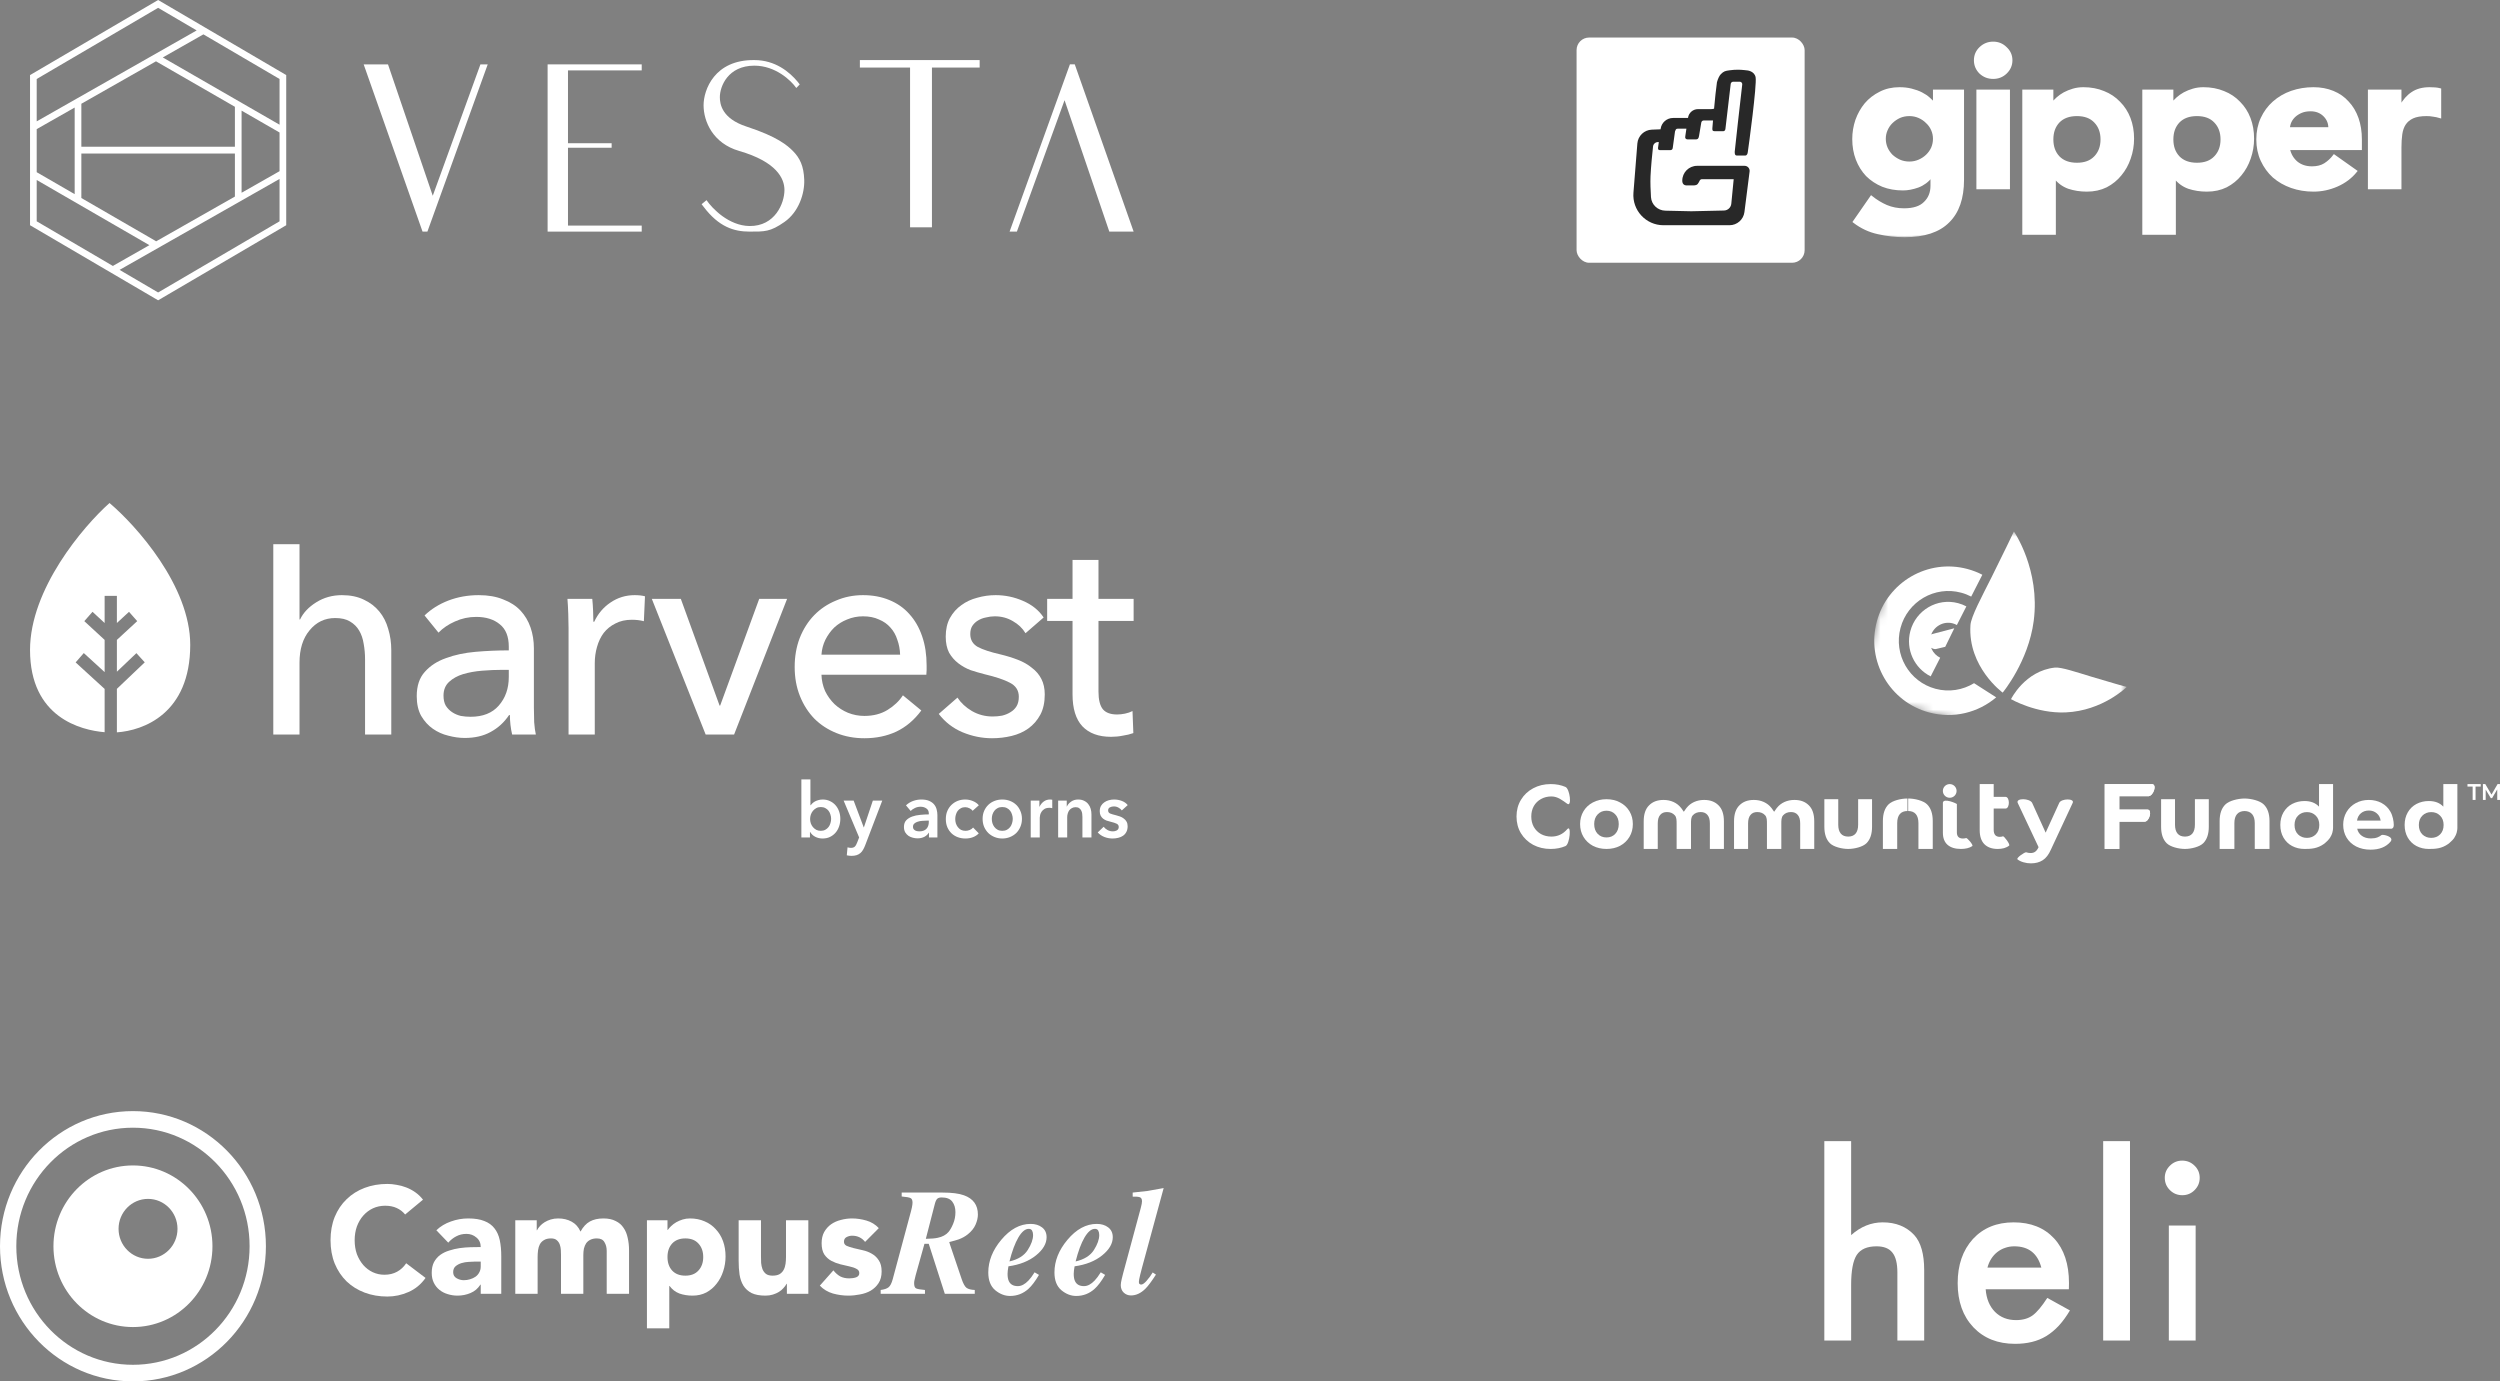 <svg width="333" height="184" viewBox="0 0 333 184" fill="none" xmlns="http://www.w3.org/2000/svg">
<rect x="0" y="0" width="333" height="184" fill="#808080" stroke="none"/>
<path d="M35.419 166C35.419 175.941 27.49 184 17.709 184C7.929 184 0 175.941 0 166C0 156.059 7.929 148 17.709 148C27.49 148 35.419 156.059 35.419 166ZM2.173 166C2.173 174.721 9.129 181.791 17.709 181.791C26.29 181.791 33.246 174.721 33.246 166C33.246 157.279 26.29 150.209 17.709 150.209C9.129 150.209 2.173 157.279 2.173 166Z" fill="white"/>
<path fill-rule="evenodd" clip-rule="evenodd" d="M17.709 176.763C23.558 176.763 28.299 171.944 28.299 166C28.299 160.056 23.558 155.237 17.709 155.237C11.861 155.237 7.12 160.056 7.12 166C7.12 171.944 11.861 176.763 17.709 176.763ZM19.718 167.67C21.885 167.67 23.643 165.884 23.643 163.681C23.643 161.477 21.885 159.691 19.718 159.691C17.55 159.691 15.792 161.477 15.792 163.681C15.792 165.884 17.55 167.67 19.718 167.67Z" fill="white"/>
<path d="M53.964 161.772C53.66 161.396 53.283 161.107 52.834 160.905C52.397 160.704 51.888 160.603 51.306 160.603C50.725 160.603 50.182 160.717 49.68 160.946C49.191 161.174 48.761 161.497 48.391 161.913C48.034 162.316 47.749 162.8 47.538 163.365C47.34 163.929 47.24 164.541 47.24 165.199C47.24 165.871 47.34 166.49 47.538 167.054C47.749 167.605 48.034 168.089 48.391 168.506C48.748 168.909 49.164 169.225 49.64 169.453C50.13 169.682 50.652 169.796 51.207 169.796C51.842 169.796 52.404 169.661 52.893 169.393C53.383 169.124 53.786 168.748 54.103 168.264L56.682 170.219C56.087 171.066 55.333 171.691 54.42 172.094C53.508 172.497 52.569 172.699 51.604 172.699C50.507 172.699 49.495 172.524 48.569 172.175C47.644 171.825 46.844 171.328 46.169 170.683C45.495 170.024 44.966 169.231 44.583 168.304C44.212 167.377 44.027 166.342 44.027 165.199C44.027 164.057 44.212 163.022 44.583 162.095C44.966 161.167 45.495 160.381 46.169 159.736C46.844 159.077 47.644 158.573 48.569 158.224C49.495 157.875 50.507 157.7 51.604 157.7C52.001 157.7 52.411 157.74 52.834 157.821C53.27 157.888 53.693 158.002 54.103 158.164C54.526 158.325 54.93 158.54 55.313 158.809C55.697 159.077 56.04 159.407 56.344 159.796L53.964 161.772Z" fill="white"/>
<path d="M64.032 171.106H63.992C63.661 171.63 63.219 172.007 62.663 172.235C62.121 172.464 61.546 172.578 60.938 172.578C60.488 172.578 60.052 172.511 59.629 172.376C59.219 172.255 58.855 172.067 58.538 171.812C58.22 171.556 57.969 171.241 57.784 170.864C57.599 170.488 57.506 170.051 57.506 169.554C57.506 168.989 57.605 168.512 57.804 168.123C58.015 167.733 58.293 167.41 58.637 167.155C58.994 166.9 59.397 166.705 59.847 166.57C60.296 166.422 60.759 166.315 61.235 166.248C61.724 166.18 62.207 166.14 62.683 166.127C63.172 166.113 63.622 166.107 64.032 166.107C64.032 165.569 63.84 165.146 63.457 164.836C63.086 164.514 62.643 164.353 62.128 164.353C61.638 164.353 61.189 164.46 60.779 164.675C60.382 164.877 60.025 165.159 59.708 165.522L58.121 163.869C58.676 163.345 59.324 162.955 60.065 162.7C60.805 162.431 61.572 162.296 62.366 162.296C63.238 162.296 63.952 162.411 64.508 162.639C65.076 162.854 65.526 163.177 65.857 163.607C66.2 164.037 66.438 164.568 66.571 165.199C66.703 165.818 66.769 166.537 66.769 167.356V172.336H64.032V171.106ZM63.298 168.042C63.073 168.042 62.789 168.055 62.445 168.082C62.114 168.096 61.791 168.149 61.473 168.244C61.169 168.338 60.904 168.479 60.68 168.667C60.468 168.855 60.362 169.117 60.362 169.453C60.362 169.816 60.514 170.085 60.819 170.26C61.123 170.434 61.44 170.522 61.771 170.522C62.062 170.522 62.339 170.481 62.604 170.401C62.881 170.32 63.126 170.206 63.338 170.058C63.549 169.91 63.714 169.722 63.833 169.493C63.966 169.265 64.032 168.996 64.032 168.687V168.042H63.298Z" fill="white"/>
<path d="M68.636 162.538H71.492V163.869H71.531C71.624 163.681 71.756 163.492 71.928 163.304C72.1 163.116 72.305 162.948 72.543 162.8C72.781 162.652 73.052 162.532 73.356 162.437C73.66 162.343 73.991 162.296 74.348 162.296C75.022 162.296 75.617 162.437 76.133 162.72C76.662 163.002 77.059 163.445 77.323 164.05C77.667 163.419 78.084 162.968 78.573 162.7C79.062 162.431 79.664 162.296 80.378 162.296C81.026 162.296 81.568 162.411 82.004 162.639C82.454 162.854 82.804 163.156 83.055 163.546C83.32 163.923 83.505 164.373 83.611 164.897C83.73 165.408 83.789 165.959 83.789 166.55V172.336H80.814V166.631C80.814 166.174 80.715 165.784 80.516 165.461C80.331 165.125 79.994 164.957 79.505 164.957C79.161 164.957 78.87 165.018 78.632 165.139C78.407 165.246 78.222 165.401 78.077 165.603C77.945 165.804 77.846 166.039 77.779 166.308C77.727 166.577 77.7 166.859 77.7 167.155V172.336H74.725V167.155C74.725 166.98 74.718 166.765 74.705 166.51C74.692 166.254 74.645 166.012 74.566 165.784C74.487 165.556 74.355 165.361 74.169 165.199C73.998 165.038 73.74 164.957 73.396 164.957C73.012 164.957 72.702 165.031 72.464 165.179C72.226 165.314 72.04 165.502 71.908 165.744C71.789 165.972 71.71 166.234 71.67 166.53C71.631 166.826 71.611 167.135 71.611 167.457V172.336H68.636V162.538Z" fill="white"/>
<path d="M86.172 162.538H88.909V163.828H88.949C89.068 163.654 89.22 163.479 89.405 163.304C89.603 163.116 89.828 162.948 90.079 162.8C90.344 162.652 90.628 162.532 90.932 162.437C91.236 162.343 91.56 162.296 91.904 162.296C92.618 162.296 93.266 162.424 93.848 162.679C94.43 162.921 94.925 163.271 95.335 163.728C95.758 164.171 96.082 164.702 96.307 165.32C96.532 165.939 96.644 166.617 96.644 167.356C96.644 168.042 96.539 168.7 96.327 169.332C96.129 169.95 95.838 170.501 95.454 170.985C95.084 171.469 94.628 171.859 94.086 172.155C93.544 172.437 92.929 172.578 92.241 172.578C91.62 172.578 91.038 172.484 90.496 172.296C89.967 172.094 89.53 171.758 89.187 171.288H89.147V176.932H86.172V162.538ZM88.909 167.437C88.909 168.176 89.114 168.774 89.524 169.231C89.947 169.688 90.535 169.917 91.289 169.917C92.043 169.917 92.625 169.688 93.034 169.231C93.458 168.774 93.669 168.176 93.669 167.437C93.669 166.698 93.458 166.1 93.034 165.643C92.625 165.186 92.043 164.957 91.289 164.957C90.535 164.957 89.947 165.186 89.524 165.643C89.114 166.1 88.909 166.698 88.909 167.437Z" fill="white"/>
<path d="M107.67 172.336H104.814V171.005H104.774C104.668 171.194 104.53 171.382 104.358 171.57C104.199 171.758 104.001 171.926 103.763 172.074C103.525 172.222 103.254 172.343 102.949 172.437C102.645 172.531 102.315 172.578 101.958 172.578C101.204 172.578 100.589 172.464 100.113 172.235C99.65 171.993 99.287 171.664 99.022 171.247C98.771 170.831 98.599 170.34 98.507 169.776C98.427 169.211 98.388 168.6 98.388 167.941V162.538H101.363V167.336C101.363 167.619 101.369 167.914 101.383 168.223C101.409 168.519 101.468 168.795 101.561 169.05C101.667 169.305 101.819 169.514 102.017 169.675C102.229 169.836 102.526 169.917 102.91 169.917C103.293 169.917 103.604 169.85 103.842 169.715C104.08 169.567 104.259 169.379 104.378 169.151C104.51 168.909 104.596 168.64 104.635 168.344C104.675 168.049 104.695 167.74 104.695 167.417V162.538H107.67V172.336Z" fill="white"/>
<path d="M115.231 165.421C114.795 164.87 114.22 164.595 113.506 164.595C113.255 164.595 113.01 164.655 112.772 164.776C112.534 164.897 112.415 165.105 112.415 165.401C112.415 165.643 112.534 165.824 112.772 165.945C113.023 166.053 113.334 166.154 113.704 166.248C114.088 166.328 114.491 166.422 114.914 166.53C115.35 166.624 115.754 166.779 116.124 166.994C116.507 167.209 116.818 167.504 117.056 167.881C117.307 168.244 117.433 168.734 117.433 169.352C117.433 169.984 117.294 170.508 117.017 170.925C116.752 171.328 116.408 171.657 115.985 171.913C115.562 172.155 115.086 172.323 114.557 172.417C114.028 172.524 113.506 172.578 112.99 172.578C112.316 172.578 111.635 172.484 110.947 172.296C110.26 172.094 109.678 171.745 109.202 171.247L111.007 169.211C111.284 169.561 111.588 169.829 111.919 170.018C112.263 170.192 112.66 170.28 113.109 170.28C113.453 170.28 113.764 170.233 114.041 170.139C114.319 170.031 114.458 169.843 114.458 169.574C114.458 169.319 114.332 169.131 114.081 169.01C113.843 168.875 113.532 168.768 113.149 168.687C112.779 168.593 112.375 168.499 111.939 168.405C111.516 168.297 111.112 168.143 110.729 167.941C110.359 167.74 110.048 167.457 109.797 167.094C109.559 166.718 109.44 166.221 109.44 165.603C109.44 165.025 109.552 164.527 109.777 164.111C110.015 163.694 110.319 163.351 110.689 163.083C111.073 162.814 111.509 162.619 111.998 162.498C112.488 162.364 112.984 162.296 113.486 162.296C114.121 162.296 114.762 162.39 115.41 162.579C116.058 162.767 116.607 163.103 117.056 163.587L115.231 165.421Z" fill="white"/>
<path d="M117.306 171.824C117.778 171.765 118.126 171.647 118.352 171.47C118.578 171.293 118.766 170.928 118.914 170.377L121.345 161.331C121.39 161.147 121.429 160.986 121.461 160.848C121.519 160.566 121.548 160.346 121.548 160.189C121.548 159.867 121.458 159.664 121.277 159.579C121.096 159.493 120.706 159.424 120.105 159.372V158.85H125.568C126.788 158.85 127.734 158.971 128.405 159.214C129.639 159.661 130.255 160.514 130.255 161.774C130.255 162.194 130.152 162.643 129.945 163.122C129.739 163.595 129.393 164.025 128.909 164.412C128.567 164.687 128.166 164.911 127.708 165.081C127.437 165.18 127.014 165.298 126.439 165.436C126.497 165.646 126.536 165.777 126.556 165.829L128.095 170.377C128.302 170.987 128.522 171.378 128.754 171.549C128.993 171.713 129.354 171.804 129.839 171.824V172.336H125.849L123.708 165.672H123.137L121.965 169.865L121.8 170.564C121.787 170.617 121.778 170.676 121.771 170.741C121.765 170.8 121.762 170.863 121.762 170.928C121.762 171.289 121.845 171.516 122.013 171.608C122.188 171.699 122.585 171.772 123.205 171.824V172.336H117.306V171.824ZM123.321 165.012C124.031 164.999 124.56 164.953 124.909 164.874C125.529 164.743 126.003 164.487 126.333 164.107C126.559 163.844 126.769 163.477 126.962 163.004C127.162 162.525 127.263 162.01 127.263 161.459C127.263 160.894 127.124 160.428 126.846 160.061C126.568 159.687 126.097 159.5 125.432 159.5C125.154 159.5 124.954 159.562 124.832 159.687C124.709 159.805 124.602 160.041 124.512 160.396L123.321 165.012Z" fill="white"/>
<path d="M137.606 164.51C137.606 164.281 137.564 164.087 137.48 163.929C137.396 163.765 137.244 163.683 137.025 163.683C136.56 163.683 136.102 164.064 135.65 164.825C135.204 165.586 134.807 166.653 134.458 168.024C135.601 167.762 136.411 167.257 136.889 166.509C137.367 165.76 137.606 165.094 137.606 164.51ZM131.64 169.491C131.64 167.969 132.215 166.522 133.364 165.15C134.552 163.733 135.856 163.024 137.277 163.024C137.89 163.024 138.397 163.178 138.797 163.486C139.204 163.795 139.407 164.231 139.407 164.796C139.407 165.649 138.936 166.456 137.993 167.217C137.051 167.979 135.827 168.464 134.323 168.674C134.284 168.878 134.255 169.068 134.236 169.245C134.216 169.422 134.207 169.567 134.207 169.678C134.207 170.092 134.265 170.416 134.381 170.653C134.588 171.092 134.985 171.312 135.572 171.312C136.05 171.312 136.524 171.063 136.996 170.564C137.248 170.302 137.519 169.937 137.809 169.471L138.39 169.816C137.893 170.663 137.425 171.283 136.986 171.676C136.289 172.306 135.472 172.621 134.536 172.621C133.839 172.621 133.18 172.366 132.56 171.854C131.947 171.335 131.64 170.548 131.64 169.491Z" fill="white"/>
<path d="M146.419 164.51C146.419 164.281 146.377 164.087 146.293 163.929C146.209 163.765 146.058 163.683 145.838 163.683C145.373 163.683 144.915 164.064 144.463 164.825C144.017 165.586 143.62 166.653 143.272 168.024C144.414 167.762 145.225 167.257 145.703 166.509C146.18 165.76 146.419 165.094 146.419 164.51ZM140.453 169.491C140.453 167.969 141.028 166.522 142.177 165.15C143.365 163.733 144.669 163.024 146.09 163.024C146.703 163.024 147.21 163.178 147.61 163.486C148.017 163.795 148.221 164.231 148.221 164.796C148.221 165.649 147.749 166.456 146.807 167.217C145.864 167.979 144.64 168.464 143.136 168.674C143.097 168.878 143.068 169.068 143.049 169.245C143.029 169.422 143.02 169.567 143.02 169.678C143.02 170.092 143.078 170.416 143.194 170.653C143.401 171.092 143.798 171.312 144.385 171.312C144.863 171.312 145.338 171.063 145.809 170.564C146.061 170.302 146.332 169.937 146.623 169.471L147.204 169.816C146.707 170.663 146.238 171.283 145.799 171.676C145.102 172.306 144.285 172.621 143.349 172.621C142.652 172.621 141.993 172.366 141.373 171.854C140.76 171.335 140.453 170.548 140.453 169.491Z" fill="white"/>
<path d="M149.286 171.174C149.286 171.004 149.328 170.735 149.412 170.367C149.451 170.19 149.515 169.931 149.606 169.59L151.949 160.907C152.007 160.684 152.049 160.504 152.075 160.366C152.101 160.228 152.114 160.11 152.114 160.012C152.114 159.716 152.017 159.536 151.823 159.47C151.63 159.405 151.313 159.378 150.874 159.391V158.85C151.856 158.752 152.517 158.679 152.86 158.634C153.208 158.581 153.922 158.453 155 158.25L152.133 168.792C151.991 169.324 151.904 169.662 151.872 169.806C151.756 170.285 151.697 170.604 151.697 170.761C151.697 170.899 151.733 170.991 151.804 171.037C151.875 171.083 151.94 171.106 151.998 171.106C152.191 171.106 152.437 170.935 152.734 170.594C153.037 170.252 153.305 169.885 153.538 169.491L153.973 169.777C153.392 170.682 152.921 171.312 152.559 171.667C151.959 172.257 151.32 172.553 150.642 172.553C150.274 172.553 149.954 172.428 149.683 172.179C149.418 171.923 149.286 171.588 149.286 171.174Z" fill="white"/>
<mask id="mask0_8081_13747" style="mask-type:alpha" maskUnits="userSpaceOnUse" x="247" y="67" width="41" height="35">
<path d="M254.168 67L287.359 75.87L280.59 101.293L247.398 92.423L254.168 67Z" fill="#C4C4C4"/>
</mask>
<g mask="url(#mask0_8081_13747)">
<path d="M270.891 82.71C271.783 75.888 268.253 70.792 268.253 70.792C268.253 70.792 266.807 73.832 265.277 76.885C263.992 79.449 262.54 82.131 262.465 83.261C262.092 88.848 266.757 92.257 266.757 92.257C266.757 92.257 270.183 88.132 270.891 82.71Z" fill="white"/>
<path d="M275.15 94.893C280.098 94.676 283.275 91.507 283.275 91.507C283.275 91.507 280.94 90.852 278.586 90.138C276.609 89.539 274.527 88.835 273.716 88.922C269.708 89.356 267.867 93.128 267.867 93.128C267.867 93.128 271.217 95.066 275.15 94.893Z" fill="white"/>
<path fill-rule="evenodd" clip-rule="evenodd" d="M264.048 76.556C263.427 76.236 262.763 75.977 262.061 75.789C256.798 74.382 251.392 77.521 249.986 82.799C248.581 88.077 251.708 93.496 256.971 94.903C260.214 95.769 263.511 94.91 265.893 92.889L262.944 90.999C261.457 91.91 259.618 92.231 257.811 91.748C254.308 90.812 252.202 87.194 253.147 83.644C254.093 80.094 257.718 78.007 261.221 78.944C261.696 79.07 262.145 79.247 262.564 79.465L264.048 76.556Z" fill="white"/>
<path fill-rule="evenodd" clip-rule="evenodd" d="M261.92 80.772C261.58 80.591 261.213 80.445 260.825 80.342C258.052 79.601 255.202 81.264 254.458 84.057C253.805 86.508 254.993 89.014 257.167 90.092L258.433 87.61C257.422 87.123 256.841 85.954 257.154 84.777C257.509 83.447 258.848 82.696 260.109 83.032C260.303 83.084 260.485 83.159 260.654 83.254L261.92 80.772Z" fill="white"/>
<path d="M260.313 83.686L256.843 84.594L256.419 85.597C256.419 85.597 256.829 86.121 257.182 86.28C257.426 86.39 257.676 86.493 257.843 86.457C258.361 86.343 259.105 86.156 259.105 86.156L260.313 83.686Z" fill="white"/>
</g>
<path d="M267.616 112.638C267.433 112.785 267.206 112.898 266.935 112.976C266.672 113.045 266.393 113.08 266.098 113.08C265.333 113.08 264.739 112.867 264.317 112.443C263.903 112.018 263.695 111.395 263.695 110.572V107.701V106.141V104.439H265.56V106.141H267.009C267.009 106.141 267.102 106.135 267.162 106.141C267.719 106.206 267.719 107.636 267.162 107.701C267.102 107.708 267.009 107.701 267.009 107.701H265.56V110.546C265.56 110.84 265.628 111.07 265.763 111.235C265.907 111.39 266.106 111.468 266.361 111.468C266.52 111.468 266.665 111.443 266.798 111.394C266.931 111.344 267.8 112.491 267.616 112.638Z" fill="white"/>
<path d="M262.029 112.989C262.3 112.922 262.527 112.825 262.71 112.698C262.893 112.571 262.026 111.584 261.893 111.627C261.76 111.67 261.614 111.691 261.456 111.691C261.201 111.691 261.002 111.624 260.859 111.49C260.724 111.348 260.656 111.15 260.656 110.897V108.446V107.198V107.104C260.656 107.036 258.869 106.239 258.793 106.92C258.785 106.992 258.793 107.104 258.793 107.104V108.446V110.919C258.793 111.628 259 112.165 259.414 112.53C259.836 112.896 260.429 113.079 261.193 113.079C261.488 113.079 261.767 113.049 262.029 112.989Z" fill="white"/>
<path d="M276.091 106.928C276.08 106.955 276.059 106.997 276.059 106.997L273.186 113.156C272.891 113.832 272.525 114.308 272.086 114.585C271.656 114.861 271.134 114.999 270.52 114.999C270.186 114.999 269.855 114.952 269.528 114.857C269.201 114.763 268.934 114.632 268.727 114.465C268.52 114.297 269.708 113.461 269.899 113.527C270.09 113.592 270.277 113.625 270.461 113.625C270.716 113.625 270.923 113.567 271.082 113.45C271.242 113.341 271.385 113.156 271.513 112.894L271.536 112.84L268.832 107.1C268.832 107.1 268.775 106.998 268.751 106.928C268.526 106.274 270.324 106.322 270.676 106.928C270.713 106.992 270.754 107.1 270.754 107.1L272.481 110.909L274.266 106.997C274.266 106.997 274.284 106.954 274.298 106.928C274.593 106.349 276.337 106.33 276.091 106.928Z" fill="white"/>
<path d="M206.544 113.08C205.689 113.08 204.914 112.897 204.218 112.531C203.531 112.157 202.987 111.643 202.588 110.991C202.196 110.331 202 109.587 202 108.759C202 107.932 202.196 107.192 202.588 106.54C202.987 105.879 203.531 105.366 204.218 105C204.914 104.626 205.693 104.439 206.556 104.439C207.284 104.439 207.939 104.567 208.523 104.821C209.106 105.076 209.403 107.517 208.762 107.065C208.122 106.613 207.491 106.086 206.652 106.086C206.133 106.086 205.669 106.202 205.261 106.432C204.854 106.655 204.534 106.969 204.302 107.375C204.078 107.781 203.966 108.242 203.966 108.759C203.966 109.277 204.078 109.738 204.302 110.144C204.534 110.55 204.854 110.868 205.261 111.099C205.669 111.321 206.133 111.433 206.652 111.433C207.491 111.433 208.195 111.102 208.762 110.442C209.33 109.782 209.114 112.443 208.523 112.698C207.931 112.952 207.272 113.08 206.544 113.08Z" fill="white"/>
<path d="M213.988 113.079C213.314 113.079 212.708 112.94 212.169 112.661C211.638 112.374 211.222 111.979 210.921 111.477C210.619 110.975 210.469 110.405 210.469 109.767C210.469 109.129 210.619 108.559 210.921 108.057C211.222 107.555 211.638 107.165 212.169 106.886C212.708 106.599 213.314 106.455 213.988 106.455C214.662 106.455 215.264 106.599 215.795 106.886C216.326 107.165 216.742 107.555 217.043 108.057C217.345 108.559 217.495 109.129 217.495 109.767C217.495 110.405 217.345 110.975 217.043 111.477C216.742 111.979 216.326 112.374 215.795 112.661C215.264 112.94 214.662 113.079 213.988 113.079ZM213.988 111.549C214.463 111.549 214.852 111.389 215.153 111.07C215.462 110.744 215.617 110.309 215.617 109.767C215.617 109.225 215.462 108.795 215.153 108.476C214.852 108.149 214.463 107.986 213.988 107.986C213.512 107.986 213.12 108.149 212.811 108.476C212.502 108.795 212.347 109.225 212.347 109.767C212.347 110.309 212.502 110.744 212.811 111.07C213.12 111.389 213.512 111.549 213.988 111.549Z" fill="white"/>
<path fill-rule="evenodd" clip-rule="evenodd" d="M243.74 112.312C244.23 112.803 245.342 113.079 246.18 113.079C247.019 113.079 248.13 112.803 248.621 112.312C249.111 111.821 249.357 111.092 249.357 110.126V106.455H247.505V109.848C247.505 110.895 247.043 111.434 246.18 111.434C245.318 111.434 244.855 110.895 244.855 109.848V106.455H243.004V110.126C243.004 111.092 243.249 111.821 243.74 112.312Z" fill="white"/>
<path fill-rule="evenodd" clip-rule="evenodd" d="M288.595 112.312C289.086 112.803 290.197 113.079 291.036 113.079C291.874 113.079 292.986 112.803 293.476 112.312C293.967 111.821 294.212 111.092 294.212 110.126V106.455H292.361V109.848C292.361 110.895 291.898 111.434 291.036 111.434C290.173 111.434 289.711 110.895 289.711 109.848V106.455H287.859V110.126C287.859 111.092 288.105 111.821 288.595 112.312Z" fill="white"/>
<path fill-rule="evenodd" clip-rule="evenodd" d="M251.559 107.138C252.064 106.64 253.209 106.36 254.073 106.36V108.028C253.185 108.028 252.708 108.576 252.708 109.638V113.08H250.801V109.356C250.801 108.376 251.053 107.637 251.559 107.138ZM256.684 107.138C256.179 106.64 255.034 106.36 254.17 106.36V108.028C255.058 108.028 255.535 108.576 255.535 109.638V113.08H257.442V109.356C257.442 108.376 257.19 107.637 256.684 107.138Z" fill="white"/>
<path fill-rule="evenodd" clip-rule="evenodd" d="M298.977 106.36C298.993 106.36 299.009 106.36 299.025 106.36V106.361C299.902 106.38 301.016 106.658 301.517 107.138C302.038 107.637 302.298 108.376 302.298 109.356V113.08H300.334V109.638C300.334 108.595 299.861 108.048 298.977 108.029C298.093 108.048 297.62 108.595 297.62 109.638V113.08H295.656V109.356C295.656 108.376 295.916 107.637 296.437 107.138C296.938 106.658 298.052 106.38 298.929 106.361V106.36C298.945 106.36 298.961 106.36 298.977 106.36Z" fill="white"/>
<path fill-rule="evenodd" clip-rule="evenodd" d="M221.581 106.551C220.773 106.551 220.133 106.79 219.661 107.268C219.181 107.738 218.941 108.448 218.941 109.396V113.079H220.813V109.683C220.813 109.173 220.921 108.795 221.137 108.547C221.345 108.292 221.645 108.165 222.037 108.165C222.477 108.165 222.825 108.308 223.081 108.595C223.327 108.863 223.326 109.259 223.326 109.784C223.326 109.806 223.326 109.828 223.326 109.851V113.079H223.369H225.198H225.241V109.851C225.241 109.828 225.241 109.806 225.241 109.784C225.24 109.259 225.24 108.863 225.486 108.595C225.742 108.308 226.09 108.165 226.53 108.165C226.922 108.165 227.222 108.292 227.43 108.547C227.646 108.795 227.754 109.173 227.754 109.683V113.079H229.625V109.396C229.625 108.448 229.386 107.738 228.906 107.268C228.434 106.79 227.794 106.551 226.986 106.551C226.506 106.551 226.062 106.642 225.654 106.826C225.254 107.009 224.922 107.268 224.658 107.603C224.658 107.603 224.58 107.686 224.312 108.088C224.302 108.102 224.293 108.116 224.283 108.13C224.274 108.116 224.265 108.102 224.255 108.088C223.986 107.686 223.909 107.603 223.909 107.603C223.645 107.268 223.313 107.009 222.913 106.826C222.505 106.642 222.061 106.551 221.581 106.551Z" fill="white"/>
<path fill-rule="evenodd" clip-rule="evenodd" d="M233.612 106.551C232.805 106.551 232.165 106.79 231.693 107.268C231.213 107.738 230.973 108.448 230.973 109.396V113.079H232.845V109.683C232.845 109.173 232.953 108.795 233.169 108.547C233.377 108.292 233.676 108.165 234.068 108.165C234.508 108.165 234.856 108.308 235.112 108.595C235.358 108.863 235.358 109.259 235.357 109.784C235.357 109.806 235.357 109.828 235.357 109.851V113.079H235.4H237.229H237.272V109.851C237.272 109.828 237.272 109.806 237.272 109.784C237.272 109.259 237.271 108.863 237.517 108.595C237.773 108.308 238.121 108.165 238.561 108.165C238.953 108.165 239.253 108.292 239.461 108.547C239.677 108.795 239.785 109.173 239.785 109.683V113.079H241.657V109.396C241.657 108.448 241.417 107.738 240.937 107.268C240.465 106.79 239.825 106.551 239.017 106.551C238.537 106.551 238.093 106.642 237.685 106.826C237.285 107.009 236.953 107.268 236.689 107.603C236.689 107.603 236.612 107.686 236.343 108.088C236.334 108.102 236.324 108.116 236.315 108.13C236.305 108.116 236.296 108.102 236.287 108.088C236.018 107.686 235.94 107.603 235.94 107.603C235.676 107.268 235.344 107.009 234.944 106.826C234.536 106.642 234.092 106.551 233.612 106.551Z" fill="white"/>
<path d="M260.618 105.351C260.618 105.855 260.208 106.263 259.703 106.263C259.198 106.263 258.789 105.855 258.789 105.351C258.789 104.848 259.198 104.439 259.703 104.439C260.208 104.439 260.618 104.848 260.618 105.351Z" fill="white"/>
<path d="M329.357 104.771H328.668V104.439H330.433V104.771H329.744V106.551H329.357V104.771Z" fill="white"/>
<path d="M332.634 106.551L332.631 105.152L331.947 106.31H331.775L331.092 105.17V106.551H330.723V104.439H331.041L331.867 105.839L332.678 104.439H332.996L332.999 106.551H332.634Z" fill="white"/>
<path fill-rule="evenodd" clip-rule="evenodd" d="M313.979 110.389C314.066 110.787 314.272 111.102 314.597 111.333C314.922 111.565 315.326 111.68 315.809 111.68C316.142 111.68 316.435 111.632 316.688 111.537C316.874 111.463 317.05 111.361 317.217 111.231C317.383 111.1 319.002 111.441 318.399 112.135C317.797 112.828 316.918 113.175 315.761 113.175C315.04 113.175 314.403 113.035 313.848 112.756C313.294 112.469 312.866 112.075 312.565 111.573C312.264 111.07 312.113 110.501 312.113 109.863C312.113 109.233 312.26 108.667 312.553 108.165C312.854 107.655 313.262 107.26 313.777 106.981C314.3 106.694 314.882 106.551 315.524 106.551C316.15 106.551 316.716 106.686 317.223 106.957C317.73 107.228 318.126 107.619 318.411 108.129C318.704 108.631 318.851 109.385 318.851 109.887C318.851 110.389 318.523 110.389 318.523 110.389H313.979ZM314.478 108.32C314.763 108.081 315.116 107.962 315.536 107.962C315.948 107.962 316.296 108.085 316.581 108.332C316.867 108.571 317.041 108.894 317.104 109.301H313.955C314.019 108.886 314.193 108.56 314.478 108.32Z" fill="white"/>
<path fill-rule="evenodd" clip-rule="evenodd" d="M309.574 112.395C308.659 113.046 307.843 113.08 306.963 113.08C306.356 113.08 305.804 112.949 305.309 112.688C304.821 112.427 304.438 112.054 304.158 111.57C303.878 111.087 303.738 110.526 303.738 109.888C303.738 109.251 303.878 108.69 304.158 108.207C304.438 107.723 304.821 107.35 305.309 107.089C305.804 106.828 306.356 106.697 306.963 106.697C307.787 106.697 308.43 106.947 308.894 107.446V104.439H310.764V110.201C310.764 110.201 310.793 110.755 310.521 111.294C310.394 111.547 310.312 111.694 310.076 111.938C309.837 112.183 309.574 112.395 309.574 112.395ZM308.462 111.144C308.15 111.451 307.759 111.605 307.287 111.605C306.807 111.605 306.412 111.451 306.1 111.144C305.788 110.829 305.633 110.411 305.633 109.888C305.633 109.366 305.788 108.951 306.1 108.644C306.412 108.329 306.807 108.172 307.287 108.172C307.759 108.172 308.15 108.329 308.462 108.644C308.774 108.951 308.93 109.366 308.93 109.888C308.93 110.411 308.774 110.829 308.462 111.144Z" fill="white"/>
<path fill-rule="evenodd" clip-rule="evenodd" d="M326.132 112.395C325.218 113.046 324.401 113.08 323.522 113.08C322.914 113.08 322.363 112.949 321.867 112.688C321.38 112.427 320.996 112.054 320.716 111.57C320.437 111.087 320.297 110.526 320.297 109.888C320.297 109.251 320.437 108.69 320.716 108.207C320.996 107.723 321.38 107.35 321.867 107.089C322.363 106.828 322.914 106.697 323.522 106.697C324.345 106.697 324.989 106.947 325.452 107.446V104.439H327.322V110.201C327.322 110.201 327.352 110.755 327.08 111.294C326.952 111.547 326.871 111.694 326.634 111.938C326.396 112.183 326.132 112.395 326.132 112.395ZM325.021 111.144C324.709 111.451 324.317 111.605 323.846 111.605C323.366 111.605 322.97 111.451 322.659 111.144C322.347 110.829 322.191 110.411 322.191 109.888C322.191 109.366 322.347 108.951 322.659 108.644C322.97 108.329 323.366 108.172 323.846 108.172C324.317 108.172 324.709 108.329 325.021 108.644C325.332 108.951 325.488 109.366 325.488 109.888C325.488 110.411 325.332 110.829 325.021 111.144Z" fill="white"/>
<path d="M282.291 107.841V106.05H285.941C285.941 106.05 286.112 106.067 286.219 106.05C286.848 105.95 287.321 104.552 286.693 104.447C286.591 104.43 286.429 104.447 286.429 104.447H280.348V113.08H282.291V109.444H285.534C285.534 109.444 285.648 109.446 285.687 109.444C286.306 109.406 286.701 107.891 286.083 107.841C286.033 107.837 285.956 107.841 285.956 107.841H282.291Z" fill="white"/>
<path d="M282.291 106.05V107.841H285.956C285.956 107.841 286.033 107.837 286.083 107.841C286.701 107.891 286.306 109.406 285.687 109.444C285.648 109.446 285.534 109.444 285.534 109.444H282.291V113.08H280.348V104.447H286.429C286.429 104.447 286.591 104.43 286.693 104.447C287.321 104.552 286.848 105.95 286.219 106.05C286.112 106.067 285.941 106.05 285.941 106.05H282.291Z" fill="white"/>
<path fill-rule="evenodd" clip-rule="evenodd" d="M21.062 0L38.125 10V30L21.062 40L4 30V10L21.062 0ZM26.197 4.052L21.062 1.042L4.889 10.521V16.165L26.197 4.052ZM27.092 4.576C27.081 4.583 27.071 4.59 27.06 4.596L21.684 7.652L37.236 16.612V10.521L27.092 4.576ZM10.836 13.819L20.783 8.164C20.802 8.179 20.822 8.193 20.843 8.206L31.289 14.224V19.549H10.836V13.819ZM10.836 20.451V26.375L20.704 32.082C20.736 32.101 20.766 32.123 20.792 32.149L31.289 26.181V20.451H10.836ZM32.179 25.675V14.737L37.236 17.65V22.801L32.179 25.675ZM19.899 32.656L4.889 23.976V29.479L15.096 35.461L15.065 35.404L19.899 32.656ZM15.928 35.948L21.062 38.958L37.236 29.479V23.835L15.928 35.948ZM9.946 14.325L4.889 17.199V22.937L9.946 25.861V14.325Z" fill="white"/>
<path d="M72.941 30.851V8.574H85.476V9.377H75.655V19.077H81.47V19.679H75.655V30.048H85.476V30.851H72.941Z" fill="white"/>
<path d="M130.489 8.002H114.535V8.999H121.221V30.277H124.134V8.999H130.489V8.002Z" fill="white"/>
<path d="M147.76 30.85H151L143.16 8.573H142.512L134.477 30.85H135.449L141.799 13.347L147.76 30.85Z" fill="white"/>
<path d="M51.681 8.574H48.441L56.282 30.851H56.93L64.965 8.574H63.993L57.643 26.077L51.681 8.574Z" fill="white"/>
<path d="M99.431 16.858C96.12 15.776 95.884 13.816 95.884 12.937C95.884 11.518 96.958 8.746 100.482 8.746C103.301 8.746 105.379 10.729 106.065 11.72L106.525 11.247L106.263 10.909C105.146 9.557 103.241 8.003 100.482 8.003C95.161 7.935 93.716 11.986 93.716 14.019C93.716 16.181 94.962 19.094 98.445 20.102C103.454 21.551 104.489 23.782 104.489 25.307C104.489 27.064 103.241 30.153 99.825 30.106C97.092 30.069 94.876 27.792 94.11 26.659L93.453 27.2L93.716 27.538C95.752 30.241 97.789 30.85 99.825 30.85C101.861 30.85 102.584 30.895 104.489 29.565C106.394 28.235 107.189 25.772 107.124 23.947C107.058 22.122 106.553 21.056 105.606 20.102C104.9 19.392 103.569 18.209 99.431 16.858Z" fill="white"/>
<path d="M107.947 103.816V107.262H107.977C108.037 107.18 108.114 107.095 108.207 107.006C108.301 106.918 108.412 106.836 108.539 106.761C108.672 106.686 108.826 106.625 109 106.577C109.174 106.522 109.372 106.495 109.592 106.495C109.934 106.495 110.248 106.563 110.536 106.7C110.823 106.829 111.071 107.01 111.278 107.242C111.486 107.473 111.646 107.746 111.76 108.059C111.874 108.373 111.931 108.71 111.931 109.072C111.931 109.433 111.874 109.774 111.76 110.094C111.653 110.408 111.496 110.684 111.288 110.922C111.088 111.154 110.84 111.341 110.546 111.485C110.258 111.621 109.93 111.689 109.562 111.689C109.221 111.689 108.9 111.614 108.599 111.464C108.304 111.314 108.074 111.096 107.906 110.81H107.886V111.546H106.742V103.816H107.947ZM110.706 109.072C110.706 108.881 110.676 108.693 110.616 108.509C110.563 108.318 110.479 108.148 110.365 107.998C110.251 107.848 110.108 107.729 109.934 107.64C109.76 107.545 109.556 107.497 109.321 107.497C109.101 107.497 108.903 107.545 108.729 107.64C108.555 107.736 108.405 107.858 108.278 108.008C108.157 108.158 108.064 108.329 107.997 108.52C107.936 108.71 107.906 108.901 107.906 109.092C107.906 109.283 107.936 109.474 107.997 109.665C108.064 109.849 108.157 110.016 108.278 110.166C108.405 110.316 108.555 110.438 108.729 110.534C108.903 110.622 109.101 110.667 109.321 110.667C109.556 110.667 109.76 110.619 109.934 110.523C110.108 110.428 110.251 110.305 110.365 110.155C110.479 110.005 110.563 109.835 110.616 109.644C110.676 109.453 110.706 109.262 110.706 109.072Z" fill="white"/>
<path d="M112.37 106.638H113.705L115.05 110.207H115.07L116.264 106.638H117.518L115.24 112.599C115.153 112.824 115.06 113.022 114.959 113.192C114.859 113.369 114.739 113.516 114.598 113.632C114.458 113.754 114.29 113.846 114.096 113.908C113.909 113.969 113.681 114 113.414 114C113.313 114 113.21 113.993 113.103 113.979C113.002 113.972 112.899 113.955 112.792 113.928L112.892 112.865C112.972 112.892 113.049 112.909 113.123 112.916C113.203 112.93 113.277 112.936 113.344 112.936C113.471 112.936 113.578 112.919 113.665 112.885C113.752 112.858 113.825 112.81 113.885 112.742C113.946 112.681 113.999 112.602 114.046 112.507C114.093 112.412 114.143 112.299 114.197 112.17L114.437 111.546L112.37 106.638Z" fill="white"/>
<path d="M123.738 110.922H123.708C123.587 111.14 123.393 111.321 123.126 111.464C122.858 111.6 122.553 111.669 122.212 111.669C122.018 111.669 121.814 111.641 121.6 111.587C121.393 111.539 121.199 111.457 121.018 111.341C120.844 111.219 120.697 111.062 120.576 110.871C120.463 110.673 120.406 110.431 120.406 110.145C120.406 109.777 120.506 109.484 120.707 109.266C120.914 109.048 121.179 108.881 121.5 108.765C121.821 108.649 122.175 108.574 122.564 108.54C122.958 108.499 123.343 108.479 123.718 108.479V108.356C123.718 108.049 123.607 107.824 123.386 107.681C123.172 107.531 122.915 107.456 122.614 107.456C122.359 107.456 122.115 107.511 121.881 107.62C121.647 107.729 121.453 107.862 121.299 108.019L120.677 107.272C120.951 107.013 121.266 106.819 121.62 106.689C121.981 106.56 122.346 106.495 122.714 106.495C123.142 106.495 123.494 106.556 123.768 106.679C124.049 106.802 124.27 106.962 124.43 107.16C124.591 107.357 124.701 107.579 124.761 107.824C124.828 108.07 124.862 108.315 124.862 108.56V111.546H123.738V110.922ZM123.718 109.307H123.447C123.253 109.307 123.049 109.317 122.834 109.337C122.62 109.351 122.423 109.389 122.242 109.45C122.062 109.504 121.911 109.586 121.791 109.695C121.67 109.798 121.61 109.941 121.61 110.125C121.61 110.241 121.634 110.339 121.68 110.421C121.734 110.496 121.801 110.558 121.881 110.605C121.961 110.653 122.052 110.687 122.152 110.708C122.252 110.728 122.353 110.738 122.453 110.738C122.868 110.738 123.182 110.626 123.397 110.401C123.611 110.176 123.718 109.869 123.718 109.481V109.307Z" fill="white"/>
<path d="M129.557 107.998C129.463 107.862 129.322 107.749 129.135 107.661C128.948 107.565 128.757 107.518 128.563 107.518C128.342 107.518 128.148 107.565 127.981 107.661C127.814 107.749 127.673 107.869 127.559 108.019C127.452 108.169 127.372 108.339 127.319 108.53C127.265 108.714 127.238 108.901 127.238 109.092C127.238 109.283 127.265 109.474 127.319 109.665C127.379 109.849 127.466 110.016 127.58 110.166C127.693 110.316 127.834 110.438 128.001 110.534C128.175 110.622 128.376 110.667 128.603 110.667C128.791 110.667 128.978 110.629 129.165 110.554C129.353 110.479 129.503 110.37 129.617 110.227L130.37 111.004C130.169 111.222 129.911 111.393 129.597 111.515C129.289 111.631 128.954 111.689 128.593 111.689C128.239 111.689 127.901 111.631 127.58 111.515C127.265 111.399 126.987 111.229 126.747 111.004C126.512 110.779 126.325 110.506 126.185 110.186C126.051 109.866 125.984 109.501 125.984 109.092C125.984 108.697 126.051 108.339 126.185 108.019C126.325 107.698 126.512 107.426 126.747 107.201C126.981 106.976 127.252 106.802 127.559 106.679C127.874 106.556 128.208 106.495 128.563 106.495C128.918 106.495 129.259 106.563 129.587 106.7C129.921 106.836 130.186 107.023 130.38 107.262L129.557 107.998Z" fill="white"/>
<path d="M130.884 109.072C130.884 108.683 130.951 108.332 131.085 108.019C131.225 107.698 131.413 107.426 131.647 107.201C131.881 106.976 132.159 106.802 132.48 106.679C132.801 106.556 133.142 106.495 133.504 106.495C133.865 106.495 134.206 106.556 134.527 106.679C134.848 106.802 135.126 106.976 135.36 107.201C135.594 107.426 135.778 107.698 135.912 108.019C136.053 108.332 136.123 108.683 136.123 109.072C136.123 109.46 136.053 109.815 135.912 110.135C135.778 110.455 135.594 110.731 135.36 110.963C135.126 111.188 134.848 111.365 134.527 111.495C134.206 111.624 133.865 111.689 133.504 111.689C133.142 111.689 132.801 111.624 132.48 111.495C132.159 111.365 131.881 111.188 131.647 110.963C131.413 110.731 131.225 110.455 131.085 110.135C130.951 109.815 130.884 109.46 130.884 109.072ZM132.109 109.072C132.109 109.262 132.135 109.453 132.189 109.644C132.249 109.835 132.336 110.005 132.45 110.155C132.564 110.305 132.707 110.428 132.881 110.523C133.055 110.619 133.263 110.667 133.504 110.667C133.744 110.667 133.952 110.619 134.126 110.523C134.3 110.428 134.444 110.305 134.557 110.155C134.671 110.005 134.755 109.835 134.808 109.644C134.868 109.453 134.899 109.262 134.899 109.072C134.899 108.881 134.868 108.693 134.808 108.509C134.755 108.318 134.671 108.148 134.557 107.998C134.444 107.848 134.3 107.729 134.126 107.64C133.952 107.545 133.744 107.497 133.504 107.497C133.263 107.497 133.055 107.545 132.881 107.64C132.707 107.729 132.564 107.848 132.45 107.998C132.336 108.148 132.249 108.318 132.189 108.509C132.135 108.693 132.109 108.881 132.109 109.072Z" fill="white"/>
<path d="M137.291 106.638H138.445V107.456H138.465C138.599 107.17 138.786 106.938 139.027 106.761C139.268 106.584 139.549 106.495 139.87 106.495C139.917 106.495 139.967 106.499 140.02 106.505C140.074 106.505 140.121 106.512 140.161 106.526V107.65C140.081 107.63 140.01 107.616 139.95 107.61C139.897 107.603 139.843 107.599 139.79 107.599C139.515 107.599 139.295 107.65 139.127 107.753C138.96 107.855 138.83 107.978 138.736 108.121C138.642 108.264 138.579 108.41 138.545 108.56C138.512 108.71 138.495 108.83 138.495 108.918V111.546H137.291V106.638Z" fill="white"/>
<path d="M140.946 106.638H142.09V107.426H142.111C142.218 107.18 142.402 106.965 142.663 106.781C142.93 106.591 143.245 106.495 143.606 106.495C143.92 106.495 144.188 106.553 144.409 106.669C144.636 106.778 144.82 106.925 144.961 107.109C145.108 107.293 145.215 107.504 145.282 107.742C145.349 107.981 145.382 108.226 145.382 108.479V111.546H144.178V108.826C144.178 108.683 144.168 108.533 144.148 108.376C144.128 108.22 144.084 108.08 144.017 107.957C143.95 107.828 143.857 107.722 143.736 107.64C143.623 107.558 143.469 107.518 143.275 107.518C143.081 107.518 142.913 107.558 142.773 107.64C142.632 107.715 142.515 107.814 142.422 107.937C142.335 108.059 142.268 108.203 142.221 108.366C142.174 108.523 142.151 108.683 142.151 108.847V111.546H140.946V106.638Z" fill="white"/>
<path d="M149.427 107.947C149.32 107.804 149.173 107.681 148.986 107.579C148.798 107.47 148.594 107.415 148.373 107.415C148.179 107.415 148.002 107.456 147.841 107.538C147.681 107.62 147.601 107.756 147.601 107.947C147.601 108.138 147.688 108.274 147.861 108.356C148.042 108.431 148.303 108.509 148.644 108.591C148.825 108.632 149.006 108.687 149.186 108.755C149.374 108.823 149.541 108.915 149.688 109.031C149.842 109.14 149.966 109.28 150.059 109.45C150.153 109.614 150.2 109.815 150.2 110.053C150.2 110.353 150.143 110.609 150.029 110.82C149.922 111.024 149.775 111.191 149.588 111.321C149.407 111.45 149.193 111.542 148.945 111.597C148.705 111.658 148.454 111.689 148.193 111.689C147.818 111.689 147.453 111.621 147.099 111.485C146.744 111.341 146.45 111.14 146.216 110.881L147.008 110.125C147.142 110.302 147.316 110.448 147.53 110.564C147.744 110.68 147.982 110.738 148.243 110.738C148.33 110.738 148.417 110.728 148.504 110.708C148.597 110.687 148.681 110.656 148.755 110.615C148.835 110.568 148.899 110.506 148.945 110.431C148.992 110.356 149.016 110.264 149.016 110.155C149.016 109.951 148.922 109.804 148.735 109.716C148.554 109.627 148.28 109.539 147.912 109.45C147.731 109.409 147.554 109.358 147.38 109.297C147.212 109.228 147.062 109.143 146.928 109.041C146.794 108.932 146.687 108.799 146.607 108.642C146.527 108.485 146.487 108.291 146.487 108.059C146.487 107.787 146.54 107.552 146.647 107.354C146.761 107.156 146.908 106.996 147.089 106.873C147.269 106.744 147.473 106.649 147.701 106.587C147.928 106.526 148.163 106.495 148.403 106.495C148.751 106.495 149.089 106.556 149.417 106.679C149.752 106.802 150.016 106.989 150.21 107.242L149.427 107.947Z" fill="white"/>
<path d="M39.969 82.514C40.39 81.624 41.109 80.862 42.124 80.227C43.14 79.591 44.279 79.273 45.542 79.273C46.682 79.273 47.66 79.477 48.478 79.883C49.295 80.265 49.976 80.786 50.521 81.446C51.066 82.107 51.462 82.882 51.71 83.772C51.983 84.661 52.119 85.614 52.119 86.631V97.839H48.626V87.851C48.626 87.114 48.564 86.415 48.441 85.754C48.341 85.093 48.143 84.509 47.846 84.001C47.549 83.492 47.14 83.086 46.62 82.781C46.124 82.476 45.468 82.323 44.651 82.323C43.264 82.323 42.124 82.87 41.233 83.962C40.341 85.03 39.895 86.466 39.895 88.27V97.839H36.402V72.484H39.895V82.514H39.969Z" fill="white"/>
<path d="M67.77 86.135C67.77 84.788 67.374 83.797 66.582 83.162C65.789 82.501 64.736 82.171 63.423 82.171C62.433 82.171 61.491 82.374 60.6 82.781C59.733 83.162 59.002 83.657 58.407 84.267L56.55 81.98C57.417 81.141 58.469 80.481 59.708 79.998C60.971 79.515 62.321 79.273 63.758 79.273C65.021 79.273 66.111 79.464 67.027 79.845C67.969 80.201 68.737 80.697 69.331 81.332C69.925 81.967 70.371 82.717 70.669 83.581C70.966 84.445 71.114 85.373 71.114 86.364V94.255C71.114 94.865 71.127 95.513 71.152 96.2C71.201 96.86 71.275 97.407 71.374 97.839H68.216C68.018 96.975 67.919 96.111 67.919 95.246H67.808C67.164 96.212 66.346 96.962 65.355 97.496C64.389 98.029 63.238 98.296 61.9 98.296C61.206 98.296 60.476 98.195 59.708 97.991C58.965 97.813 58.284 97.508 57.664 97.076C57.045 96.644 56.525 96.072 56.104 95.361C55.708 94.649 55.509 93.772 55.509 92.73C55.509 91.358 55.869 90.278 56.587 89.49C57.305 88.677 58.246 88.067 59.411 87.66C60.575 87.228 61.888 86.949 63.349 86.822C64.811 86.695 66.284 86.631 67.77 86.631V86.135ZM66.916 89.223C66.049 89.223 65.145 89.261 64.204 89.338C63.287 89.414 62.445 89.566 61.677 89.795C60.934 90.024 60.315 90.367 59.819 90.824C59.324 91.282 59.076 91.892 59.076 92.654C59.076 93.188 59.175 93.633 59.373 93.988C59.596 94.344 59.881 94.636 60.228 94.865C60.575 95.094 60.959 95.259 61.38 95.361C61.801 95.437 62.234 95.475 62.68 95.475C64.315 95.475 65.566 94.98 66.433 93.988C67.325 92.972 67.77 91.701 67.77 90.176V89.223H66.916Z" fill="white"/>
<path d="M75.731 83.657C75.731 83.175 75.719 82.552 75.694 81.79C75.669 81.027 75.632 80.354 75.583 79.769H78.89C78.939 80.227 78.976 80.76 79.001 81.37C79.026 81.955 79.038 82.438 79.038 82.819H79.15C79.645 81.751 80.363 80.9 81.305 80.265C82.271 79.604 83.348 79.273 84.537 79.273C85.082 79.273 85.54 79.324 85.912 79.426L85.763 82.743C85.268 82.615 84.735 82.552 84.166 82.552C83.323 82.552 82.593 82.717 81.973 83.047C81.354 83.353 80.834 83.772 80.413 84.305C80.017 84.839 79.719 85.462 79.521 86.174C79.323 86.86 79.224 87.584 79.224 88.346V97.839H75.731V83.657Z" fill="white"/>
<path d="M97.782 97.839H93.993L86.822 79.769H90.686L95.85 93.988H95.924L101.126 79.769H104.842L97.782 97.839Z" fill="white"/>
<path d="M119.896 87.203C119.871 86.491 119.747 85.83 119.524 85.22C119.326 84.585 119.017 84.039 118.596 83.581C118.199 83.124 117.691 82.768 117.072 82.514C116.478 82.234 115.772 82.094 114.954 82.094C114.211 82.094 113.505 82.234 112.837 82.514C112.193 82.768 111.623 83.124 111.127 83.581C110.657 84.039 110.261 84.585 109.939 85.22C109.641 85.83 109.468 86.491 109.418 87.203H119.896ZM123.426 88.651C123.426 88.855 123.426 89.058 123.426 89.261C123.426 89.465 123.413 89.668 123.389 89.871H109.418C109.443 90.634 109.604 91.358 109.901 92.044C110.223 92.705 110.644 93.29 111.165 93.798C111.685 94.281 112.279 94.662 112.948 94.941C113.642 95.221 114.372 95.361 115.14 95.361C116.329 95.361 117.357 95.094 118.224 94.56C119.091 94.026 119.772 93.379 120.268 92.616L122.72 94.636C121.778 95.907 120.664 96.847 119.376 97.457C118.113 98.042 116.701 98.334 115.14 98.334C113.803 98.334 112.564 98.106 111.425 97.648C110.285 97.191 109.307 96.555 108.489 95.742C107.672 94.903 107.028 93.9 106.557 92.73C106.087 91.561 105.851 90.265 105.851 88.842C105.851 87.444 106.074 86.161 106.52 84.992C106.991 83.797 107.635 82.781 108.452 81.942C109.27 81.103 110.236 80.455 111.35 79.998C112.465 79.515 113.666 79.273 114.954 79.273C116.242 79.273 117.407 79.49 118.447 79.921C119.512 80.354 120.404 80.976 121.122 81.79C121.865 82.603 122.435 83.594 122.831 84.763C123.228 85.907 123.426 87.203 123.426 88.651Z" fill="white"/>
<path d="M136.598 84.344C136.201 83.683 135.644 83.149 134.926 82.743C134.207 82.311 133.402 82.094 132.511 82.094C132.114 82.094 131.718 82.145 131.322 82.247C130.925 82.323 130.566 82.463 130.244 82.666C129.947 82.844 129.699 83.086 129.501 83.391C129.328 83.67 129.241 84.026 129.241 84.458C129.241 85.22 129.575 85.792 130.244 86.174C130.913 86.529 131.916 86.86 133.254 87.165C134.096 87.368 134.876 87.609 135.594 87.889C136.313 88.168 136.932 88.524 137.452 88.956C137.997 89.363 138.418 89.859 138.715 90.443C139.013 91.028 139.161 91.714 139.161 92.502C139.161 93.569 138.963 94.471 138.567 95.208C138.17 95.945 137.638 96.555 136.969 97.038C136.325 97.496 135.582 97.826 134.74 98.029C133.898 98.233 133.031 98.334 132.139 98.334C130.801 98.334 129.489 98.067 128.201 97.534C126.937 97 125.885 96.187 125.042 95.094L127.532 92.921C128.002 93.633 128.646 94.23 129.464 94.713C130.306 95.196 131.223 95.437 132.213 95.437C132.659 95.437 133.08 95.399 133.477 95.323C133.898 95.221 134.269 95.069 134.591 94.865C134.938 94.662 135.21 94.395 135.409 94.065C135.607 93.734 135.706 93.315 135.706 92.807C135.706 91.968 135.31 91.345 134.517 90.939C133.749 90.532 132.61 90.151 131.099 89.795C130.504 89.642 129.897 89.465 129.278 89.261C128.684 89.033 128.139 88.728 127.643 88.346C127.148 87.965 126.739 87.495 126.417 86.936C126.12 86.351 125.971 85.64 125.971 84.801C125.971 83.835 126.157 83.009 126.529 82.323C126.925 81.612 127.433 81.04 128.052 80.608C128.671 80.15 129.377 79.82 130.17 79.617C130.962 79.388 131.78 79.273 132.622 79.273C133.885 79.273 135.099 79.528 136.263 80.036C137.452 80.544 138.369 81.281 139.013 82.247L136.598 84.344Z" fill="white"/>
<path d="M150.999 82.704H146.318V92.12C146.318 93.213 146.516 94.001 146.912 94.484C147.308 94.941 147.94 95.17 148.807 95.17C149.129 95.17 149.476 95.132 149.847 95.056C150.219 94.98 150.553 94.865 150.85 94.713L150.962 97.648C150.541 97.801 150.07 97.915 149.55 97.991C149.055 98.093 148.534 98.144 147.99 98.144C146.33 98.144 145.054 97.674 144.163 96.733C143.296 95.793 142.862 94.382 142.862 92.502V82.704H139.481V79.769H142.862V74.585H146.318V79.769H150.999V82.704Z" fill="white"/>
<path fill-rule="evenodd" clip-rule="evenodd" d="M14.587 67C11.058 70.149 4 78.473 4 86.58C4 95.592 10.803 97.269 13.937 97.53V91.764L10.075 88.234L11.162 86.988L13.937 89.524V85.234L11.229 82.735L12.323 81.494L13.937 82.984V79.367H15.57V82.984L17.184 81.494L18.278 82.735L15.57 85.234V89.472L18.168 86.999L19.28 88.223L15.57 91.754V97.55C19.076 97.31 25.339 95.08 25.339 85.893C25.339 78.061 18.171 70.034 14.587 67Z" fill="white"/>
<mask id="path-34-outside-1_8081_13747" maskUnits="userSpaceOnUse" x="245.887" y="4.713" width="80" height="27" fill="black">
<rect fill="white" x="245.887" y="4.713" width="80" height="27"/>
<path d="M261.442 23.948C261.442 26.397 260.799 28.252 259.512 29.512C258.244 30.789 256.305 31.428 253.696 31.428C252.501 31.428 251.325 31.295 250.167 31.029C249.009 30.78 247.943 30.284 246.969 29.538L249.257 26.237C249.901 26.752 250.571 27.16 251.27 27.462C251.987 27.763 252.768 27.914 253.613 27.914C254.881 27.914 255.809 27.613 256.397 27.009C257.004 26.424 257.307 25.669 257.307 24.747V23.495H257.252C256.774 24.116 256.177 24.56 255.46 24.826C254.762 25.075 254.1 25.199 253.475 25.199C252.483 25.199 251.582 25.039 250.774 24.72C249.965 24.383 249.267 23.921 248.679 23.336C248.109 22.732 247.668 22.022 247.355 21.206C247.043 20.39 246.887 19.493 246.887 18.517C246.887 17.665 247.025 16.831 247.3 16.015C247.594 15.199 247.999 14.48 248.513 13.859C249.046 13.238 249.689 12.741 250.443 12.368C251.196 11.978 252.051 11.782 253.006 11.782C253.595 11.782 254.127 11.845 254.605 11.969C255.102 12.093 255.543 12.253 255.929 12.448C256.314 12.643 256.645 12.865 256.921 13.113C257.197 13.344 257.417 13.575 257.582 13.806H257.638V12.102H261.442V23.948ZM251.022 18.491C251.022 18.917 251.104 19.325 251.27 19.715C251.435 20.088 251.665 20.425 251.959 20.727C252.271 21.011 252.621 21.241 253.006 21.419C253.411 21.596 253.852 21.685 254.33 21.685C254.789 21.685 255.221 21.596 255.625 21.419C256.03 21.241 256.379 21.011 256.673 20.727C256.985 20.425 257.224 20.088 257.39 19.715C257.555 19.325 257.638 18.917 257.638 18.491C257.638 18.065 257.555 17.665 257.39 17.293C257.224 16.902 256.985 16.565 256.673 16.281C256.379 15.979 256.03 15.74 255.625 15.562C255.221 15.385 254.789 15.296 254.33 15.296C253.852 15.296 253.411 15.385 253.006 15.562C252.621 15.74 252.271 15.979 251.959 16.281C251.665 16.565 251.435 16.902 251.27 17.293C251.104 17.665 251.022 18.065 251.022 18.491Z"/>
<path d="M263.423 12.102H267.558V25.039H263.423V12.102ZM263.093 8.029C263.093 7.39 263.322 6.849 263.782 6.405C264.26 5.944 264.829 5.713 265.491 5.713C266.152 5.713 266.713 5.944 267.172 6.405C267.65 6.849 267.889 7.39 267.889 8.029C267.889 8.668 267.65 9.218 267.172 9.679C266.713 10.123 266.152 10.345 265.491 10.345C264.829 10.345 264.26 10.123 263.782 9.679C263.322 9.218 263.093 8.668 263.093 8.029Z"/>
<path d="M269.537 12.102H273.341V13.806H273.396C273.561 13.575 273.773 13.344 274.03 13.113C274.306 12.865 274.618 12.643 274.967 12.448C275.335 12.253 275.73 12.093 276.153 11.969C276.575 11.845 277.026 11.782 277.503 11.782C278.496 11.782 279.396 11.951 280.205 12.288C281.013 12.608 281.703 13.069 282.272 13.672C282.86 14.258 283.311 14.959 283.623 15.775C283.935 16.592 284.092 17.488 284.092 18.464C284.092 19.369 283.945 20.239 283.651 21.073C283.375 21.889 282.971 22.617 282.438 23.256C281.923 23.895 281.289 24.409 280.536 24.8C279.782 25.172 278.928 25.359 277.972 25.359C277.108 25.359 276.3 25.235 275.546 24.986C274.811 24.72 274.205 24.276 273.727 23.655H273.672V31.109H269.537V12.102ZM273.341 18.57C273.341 19.547 273.626 20.336 274.195 20.94C274.783 21.543 275.601 21.845 276.649 21.845C277.696 21.845 278.505 21.543 279.075 20.94C279.663 20.336 279.957 19.547 279.957 18.57C279.957 17.595 279.663 16.805 279.075 16.201C278.505 15.598 277.696 15.296 276.649 15.296C275.601 15.296 274.783 15.598 274.195 16.201C273.626 16.805 273.341 17.595 273.341 18.57Z"/>
<path d="M285.522 12.102H289.326V13.806H289.381C289.547 13.575 289.758 13.344 290.015 13.113C290.291 12.865 290.603 12.643 290.953 12.448C291.32 12.253 291.715 12.093 292.138 11.969C292.561 11.845 293.011 11.782 293.489 11.782C294.481 11.782 295.382 11.951 296.19 12.288C296.999 12.608 297.688 13.069 298.258 13.672C298.846 14.258 299.296 14.959 299.608 15.775C299.921 16.592 300.077 17.488 300.077 18.464C300.077 19.369 299.93 20.239 299.636 21.073C299.36 21.889 298.956 22.617 298.423 23.256C297.908 23.895 297.274 24.409 296.521 24.8C295.767 25.172 294.913 25.359 293.957 25.359C293.093 25.359 292.285 25.235 291.531 24.986C290.796 24.72 290.19 24.276 289.712 23.655H289.657V31.109H285.522V12.102ZM289.326 18.57C289.326 19.547 289.611 20.336 290.181 20.94C290.769 21.543 291.587 21.845 292.634 21.845C293.682 21.845 294.49 21.543 295.06 20.94C295.648 20.336 295.942 19.547 295.942 18.57C295.942 17.595 295.648 16.805 295.06 16.201C294.49 15.598 293.682 15.296 292.634 15.296C291.587 15.296 290.769 15.598 290.181 16.201C289.611 16.805 289.326 17.595 289.326 18.57Z"/>
<path d="M313.802 22.803C313.14 23.619 312.304 24.25 311.293 24.693C310.283 25.137 309.235 25.359 308.151 25.359C307.122 25.359 306.148 25.199 305.229 24.88C304.328 24.56 303.538 24.108 302.858 23.522C302.196 22.919 301.673 22.2 301.287 21.366C300.901 20.532 300.708 19.6 300.708 18.57C300.708 17.541 300.901 16.61 301.287 15.775C301.673 14.941 302.196 14.231 302.858 13.646C303.538 13.042 304.328 12.581 305.229 12.261C306.148 11.942 307.122 11.782 308.151 11.782C309.106 11.782 309.97 11.942 310.742 12.261C311.532 12.581 312.194 13.042 312.727 13.646C313.278 14.231 313.701 14.941 313.995 15.775C314.289 16.61 314.436 17.541 314.436 18.57V19.822H304.843C305.008 20.585 305.367 21.197 305.918 21.659C306.469 22.102 307.149 22.324 307.958 22.324C308.638 22.324 309.207 22.182 309.667 21.898C310.145 21.596 310.558 21.215 310.907 20.753L313.802 22.803ZM310.301 17.106C310.319 16.432 310.09 15.855 309.612 15.376C309.134 14.897 308.518 14.657 307.765 14.657C307.305 14.657 306.901 14.728 306.552 14.87C306.203 15.012 305.899 15.199 305.642 15.429C305.403 15.642 305.21 15.9 305.063 16.201C304.935 16.485 304.861 16.787 304.843 17.106H310.301Z"/>
<path d="M315.572 12.102H319.707V14.178H319.762C320.203 13.38 320.727 12.785 321.333 12.395C321.94 11.986 322.703 11.782 323.622 11.782C323.86 11.782 324.099 11.791 324.338 11.809C324.577 11.827 324.798 11.862 325 11.915V15.562C324.706 15.474 324.412 15.412 324.118 15.376C323.842 15.323 323.548 15.296 323.236 15.296C322.445 15.296 321.821 15.403 321.361 15.616C320.902 15.829 320.543 16.13 320.286 16.521C320.047 16.893 319.891 17.346 319.817 17.878C319.744 18.411 319.707 18.997 319.707 19.635V25.039H315.572V12.102Z"/>
</mask>
<path d="M261.442 23.948C261.442 26.397 260.799 28.252 259.512 29.512C258.244 30.789 256.305 31.428 253.696 31.428C252.501 31.428 251.325 31.295 250.167 31.029C249.009 30.78 247.943 30.284 246.969 29.538L249.257 26.237C249.901 26.752 250.571 27.16 251.27 27.462C251.987 27.763 252.768 27.914 253.613 27.914C254.881 27.914 255.809 27.613 256.397 27.009C257.004 26.424 257.307 25.669 257.307 24.747V23.495H257.252C256.774 24.116 256.177 24.56 255.46 24.826C254.762 25.075 254.1 25.199 253.475 25.199C252.483 25.199 251.582 25.039 250.774 24.72C249.965 24.383 249.267 23.921 248.679 23.336C248.109 22.732 247.668 22.022 247.355 21.206C247.043 20.39 246.887 19.493 246.887 18.517C246.887 17.665 247.025 16.831 247.3 16.015C247.594 15.199 247.999 14.48 248.513 13.859C249.046 13.238 249.689 12.741 250.443 12.368C251.196 11.978 252.051 11.782 253.006 11.782C253.595 11.782 254.127 11.845 254.605 11.969C255.102 12.093 255.543 12.253 255.929 12.448C256.314 12.643 256.645 12.865 256.921 13.113C257.197 13.344 257.417 13.575 257.582 13.806H257.638V12.102H261.442V23.948ZM251.022 18.491C251.022 18.917 251.104 19.325 251.27 19.715C251.435 20.088 251.665 20.425 251.959 20.727C252.271 21.011 252.621 21.241 253.006 21.419C253.411 21.596 253.852 21.685 254.33 21.685C254.789 21.685 255.221 21.596 255.625 21.419C256.03 21.241 256.379 21.011 256.673 20.727C256.985 20.425 257.224 20.088 257.39 19.715C257.555 19.325 257.638 18.917 257.638 18.491C257.638 18.065 257.555 17.665 257.39 17.293C257.224 16.902 256.985 16.565 256.673 16.281C256.379 15.979 256.03 15.74 255.625 15.562C255.221 15.385 254.789 15.296 254.33 15.296C253.852 15.296 253.411 15.385 253.006 15.562C252.621 15.74 252.271 15.979 251.959 16.281C251.665 16.565 251.435 16.902 251.27 17.293C251.104 17.665 251.022 18.065 251.022 18.491Z" fill="white"/>
<path d="M263.423 12.102H267.558V25.039H263.423V12.102ZM263.093 8.029C263.093 7.39 263.322 6.849 263.782 6.405C264.26 5.944 264.829 5.713 265.491 5.713C266.152 5.713 266.713 5.944 267.172 6.405C267.65 6.849 267.889 7.39 267.889 8.029C267.889 8.668 267.65 9.218 267.172 9.679C266.713 10.123 266.152 10.345 265.491 10.345C264.829 10.345 264.26 10.123 263.782 9.679C263.322 9.218 263.093 8.668 263.093 8.029Z" fill="white"/>
<path d="M269.537 12.102H273.341V13.806H273.396C273.561 13.575 273.773 13.344 274.03 13.113C274.306 12.865 274.618 12.643 274.967 12.448C275.335 12.253 275.73 12.093 276.153 11.969C276.575 11.845 277.026 11.782 277.503 11.782C278.496 11.782 279.396 11.951 280.205 12.288C281.013 12.608 281.703 13.069 282.272 13.672C282.86 14.258 283.311 14.959 283.623 15.775C283.935 16.592 284.092 17.488 284.092 18.464C284.092 19.369 283.945 20.239 283.651 21.073C283.375 21.889 282.971 22.617 282.438 23.256C281.923 23.895 281.289 24.409 280.536 24.8C279.782 25.172 278.928 25.359 277.972 25.359C277.108 25.359 276.3 25.235 275.546 24.986C274.811 24.72 274.205 24.276 273.727 23.655H273.672V31.109H269.537V12.102ZM273.341 18.57C273.341 19.547 273.626 20.336 274.195 20.94C274.783 21.543 275.601 21.845 276.649 21.845C277.696 21.845 278.505 21.543 279.075 20.94C279.663 20.336 279.957 19.547 279.957 18.57C279.957 17.595 279.663 16.805 279.075 16.201C278.505 15.598 277.696 15.296 276.649 15.296C275.601 15.296 274.783 15.598 274.195 16.201C273.626 16.805 273.341 17.595 273.341 18.57Z" fill="white"/>
<path d="M285.522 12.102H289.326V13.806H289.381C289.547 13.575 289.758 13.344 290.015 13.113C290.291 12.865 290.603 12.643 290.953 12.448C291.32 12.253 291.715 12.093 292.138 11.969C292.561 11.845 293.011 11.782 293.489 11.782C294.481 11.782 295.382 11.951 296.19 12.288C296.999 12.608 297.688 13.069 298.258 13.672C298.846 14.258 299.296 14.959 299.608 15.775C299.921 16.592 300.077 17.488 300.077 18.464C300.077 19.369 299.93 20.239 299.636 21.073C299.36 21.889 298.956 22.617 298.423 23.256C297.908 23.895 297.274 24.409 296.521 24.8C295.767 25.172 294.913 25.359 293.957 25.359C293.093 25.359 292.285 25.235 291.531 24.986C290.796 24.72 290.19 24.276 289.712 23.655H289.657V31.109H285.522V12.102ZM289.326 18.57C289.326 19.547 289.611 20.336 290.181 20.94C290.769 21.543 291.587 21.845 292.634 21.845C293.682 21.845 294.49 21.543 295.06 20.94C295.648 20.336 295.942 19.547 295.942 18.57C295.942 17.595 295.648 16.805 295.06 16.201C294.49 15.598 293.682 15.296 292.634 15.296C291.587 15.296 290.769 15.598 290.181 16.201C289.611 16.805 289.326 17.595 289.326 18.57Z" fill="white"/>
<path d="M313.802 22.803C313.14 23.619 312.304 24.25 311.293 24.693C310.283 25.137 309.235 25.359 308.151 25.359C307.122 25.359 306.148 25.199 305.229 24.88C304.328 24.56 303.538 24.108 302.858 23.522C302.196 22.919 301.673 22.2 301.287 21.366C300.901 20.532 300.708 19.6 300.708 18.57C300.708 17.541 300.901 16.61 301.287 15.775C301.673 14.941 302.196 14.231 302.858 13.646C303.538 13.042 304.328 12.581 305.229 12.261C306.148 11.942 307.122 11.782 308.151 11.782C309.106 11.782 309.97 11.942 310.742 12.261C311.532 12.581 312.194 13.042 312.727 13.646C313.278 14.231 313.701 14.941 313.995 15.775C314.289 16.61 314.436 17.541 314.436 18.57V19.822H304.843C305.008 20.585 305.367 21.197 305.918 21.659C306.469 22.102 307.149 22.324 307.958 22.324C308.638 22.324 309.207 22.182 309.667 21.898C310.145 21.596 310.558 21.215 310.907 20.753L313.802 22.803ZM310.301 17.106C310.319 16.432 310.09 15.855 309.612 15.376C309.134 14.897 308.518 14.657 307.765 14.657C307.305 14.657 306.901 14.728 306.552 14.87C306.203 15.012 305.899 15.199 305.642 15.429C305.403 15.642 305.21 15.9 305.063 16.201C304.935 16.485 304.861 16.787 304.843 17.106H310.301Z" fill="white"/>
<path d="M315.572 12.102H319.707V14.178H319.762C320.203 13.38 320.727 12.785 321.333 12.395C321.94 11.986 322.703 11.782 323.622 11.782C323.86 11.782 324.099 11.791 324.338 11.809C324.577 11.827 324.798 11.862 325 11.915V15.562C324.706 15.474 324.412 15.412 324.118 15.376C323.842 15.323 323.548 15.296 323.236 15.296C322.445 15.296 321.821 15.403 321.361 15.616C320.902 15.829 320.543 16.13 320.286 16.521C320.047 16.893 319.891 17.346 319.817 17.878C319.744 18.411 319.707 18.997 319.707 19.635V25.039H315.572V12.102Z" fill="white"/>
<path d="M261.442 23.948C261.442 26.397 260.799 28.252 259.512 29.512C258.244 30.789 256.305 31.428 253.696 31.428C252.501 31.428 251.325 31.295 250.167 31.029C249.009 30.78 247.943 30.284 246.969 29.538L249.257 26.237C249.901 26.752 250.571 27.16 251.27 27.462C251.987 27.763 252.768 27.914 253.613 27.914C254.881 27.914 255.809 27.613 256.397 27.009C257.004 26.424 257.307 25.669 257.307 24.747V23.495H257.252C256.774 24.116 256.177 24.56 255.46 24.826C254.762 25.075 254.1 25.199 253.475 25.199C252.483 25.199 251.582 25.039 250.774 24.72C249.965 24.383 249.267 23.921 248.679 23.336C248.109 22.732 247.668 22.022 247.355 21.206C247.043 20.39 246.887 19.493 246.887 18.517C246.887 17.665 247.025 16.831 247.3 16.015C247.594 15.199 247.999 14.48 248.513 13.859C249.046 13.238 249.689 12.741 250.443 12.368C251.196 11.978 252.051 11.782 253.006 11.782C253.595 11.782 254.127 11.845 254.605 11.969C255.102 12.093 255.543 12.253 255.929 12.448C256.314 12.643 256.645 12.865 256.921 13.113C257.197 13.344 257.417 13.575 257.582 13.806H257.638V12.102H261.442V23.948ZM251.022 18.491C251.022 18.917 251.104 19.325 251.27 19.715C251.435 20.088 251.665 20.425 251.959 20.727C252.271 21.011 252.621 21.241 253.006 21.419C253.411 21.596 253.852 21.685 254.33 21.685C254.789 21.685 255.221 21.596 255.625 21.419C256.03 21.241 256.379 21.011 256.673 20.727C256.985 20.425 257.224 20.088 257.39 19.715C257.555 19.325 257.638 18.917 257.638 18.491C257.638 18.065 257.555 17.665 257.39 17.293C257.224 16.902 256.985 16.565 256.673 16.281C256.379 15.979 256.03 15.74 255.625 15.562C255.221 15.385 254.789 15.296 254.33 15.296C253.852 15.296 253.411 15.385 253.006 15.562C252.621 15.74 252.271 15.979 251.959 16.281C251.665 16.565 251.435 16.902 251.27 17.293C251.104 17.665 251.022 18.065 251.022 18.491Z" stroke="white" stroke-width="0.334" mask="url(#path-34-outside-1_8081_13747)"/>
<path d="M263.423 12.102H267.558V25.039H263.423V12.102ZM263.093 8.029C263.093 7.39 263.322 6.849 263.782 6.405C264.26 5.944 264.829 5.713 265.491 5.713C266.152 5.713 266.713 5.944 267.172 6.405C267.65 6.849 267.889 7.39 267.889 8.029C267.889 8.668 267.65 9.218 267.172 9.679C266.713 10.123 266.152 10.345 265.491 10.345C264.829 10.345 264.26 10.123 263.782 9.679C263.322 9.218 263.093 8.668 263.093 8.029Z" stroke="white" stroke-width="0.334" mask="url(#path-34-outside-1_8081_13747)"/>
<path d="M269.537 12.102H273.341V13.806H273.396C273.561 13.575 273.773 13.344 274.03 13.113C274.306 12.865 274.618 12.643 274.967 12.448C275.335 12.253 275.73 12.093 276.153 11.969C276.575 11.845 277.026 11.782 277.503 11.782C278.496 11.782 279.396 11.951 280.205 12.288C281.013 12.608 281.703 13.069 282.272 13.672C282.86 14.258 283.311 14.959 283.623 15.775C283.935 16.592 284.092 17.488 284.092 18.464C284.092 19.369 283.945 20.239 283.651 21.073C283.375 21.889 282.971 22.617 282.438 23.256C281.923 23.895 281.289 24.409 280.536 24.8C279.782 25.172 278.928 25.359 277.972 25.359C277.108 25.359 276.3 25.235 275.546 24.986C274.811 24.72 274.205 24.276 273.727 23.655H273.672V31.109H269.537V12.102ZM273.341 18.57C273.341 19.547 273.626 20.336 274.195 20.94C274.783 21.543 275.601 21.845 276.649 21.845C277.696 21.845 278.505 21.543 279.075 20.94C279.663 20.336 279.957 19.547 279.957 18.57C279.957 17.595 279.663 16.805 279.075 16.201C278.505 15.598 277.696 15.296 276.649 15.296C275.601 15.296 274.783 15.598 274.195 16.201C273.626 16.805 273.341 17.595 273.341 18.57Z" stroke="white" stroke-width="0.334" mask="url(#path-34-outside-1_8081_13747)"/>
<path d="M285.522 12.102H289.326V13.806H289.381C289.547 13.575 289.758 13.344 290.015 13.113C290.291 12.865 290.603 12.643 290.953 12.448C291.32 12.253 291.715 12.093 292.138 11.969C292.561 11.845 293.011 11.782 293.489 11.782C294.481 11.782 295.382 11.951 296.19 12.288C296.999 12.608 297.688 13.069 298.258 13.672C298.846 14.258 299.296 14.959 299.608 15.775C299.921 16.592 300.077 17.488 300.077 18.464C300.077 19.369 299.93 20.239 299.636 21.073C299.36 21.889 298.956 22.617 298.423 23.256C297.908 23.895 297.274 24.409 296.521 24.8C295.767 25.172 294.913 25.359 293.957 25.359C293.093 25.359 292.285 25.235 291.531 24.986C290.796 24.72 290.19 24.276 289.712 23.655H289.657V31.109H285.522V12.102ZM289.326 18.57C289.326 19.547 289.611 20.336 290.181 20.94C290.769 21.543 291.587 21.845 292.634 21.845C293.682 21.845 294.49 21.543 295.06 20.94C295.648 20.336 295.942 19.547 295.942 18.57C295.942 17.595 295.648 16.805 295.06 16.201C294.49 15.598 293.682 15.296 292.634 15.296C291.587 15.296 290.769 15.598 290.181 16.201C289.611 16.805 289.326 17.595 289.326 18.57Z" stroke="white" stroke-width="0.334" mask="url(#path-34-outside-1_8081_13747)"/>
<path d="M313.802 22.803C313.14 23.619 312.304 24.25 311.293 24.693C310.283 25.137 309.235 25.359 308.151 25.359C307.122 25.359 306.148 25.199 305.229 24.88C304.328 24.56 303.538 24.108 302.858 23.522C302.196 22.919 301.673 22.2 301.287 21.366C300.901 20.532 300.708 19.6 300.708 18.57C300.708 17.541 300.901 16.61 301.287 15.775C301.673 14.941 302.196 14.231 302.858 13.646C303.538 13.042 304.328 12.581 305.229 12.261C306.148 11.942 307.122 11.782 308.151 11.782C309.106 11.782 309.97 11.942 310.742 12.261C311.532 12.581 312.194 13.042 312.727 13.646C313.278 14.231 313.701 14.941 313.995 15.775C314.289 16.61 314.436 17.541 314.436 18.57V19.822H304.843C305.008 20.585 305.367 21.197 305.918 21.659C306.469 22.102 307.149 22.324 307.958 22.324C308.638 22.324 309.207 22.182 309.667 21.898C310.145 21.596 310.558 21.215 310.907 20.753L313.802 22.803ZM310.301 17.106C310.319 16.432 310.09 15.855 309.612 15.376C309.134 14.897 308.518 14.657 307.765 14.657C307.305 14.657 306.901 14.728 306.552 14.87C306.203 15.012 305.899 15.199 305.642 15.429C305.403 15.642 305.21 15.9 305.063 16.201C304.935 16.485 304.861 16.787 304.843 17.106H310.301Z" stroke="white" stroke-width="0.334" mask="url(#path-34-outside-1_8081_13747)"/>
<path d="M315.572 12.102H319.707V14.178H319.762C320.203 13.38 320.727 12.785 321.333 12.395C321.94 11.986 322.703 11.782 323.622 11.782C323.86 11.782 324.099 11.791 324.338 11.809C324.577 11.827 324.798 11.862 325 11.915V15.562C324.706 15.474 324.412 15.412 324.118 15.376C323.842 15.323 323.548 15.296 323.236 15.296C322.445 15.296 321.821 15.403 321.361 15.616C320.902 15.829 320.543 16.13 320.286 16.521C320.047 16.893 319.891 17.346 319.817 17.878C319.744 18.411 319.707 18.997 319.707 19.635V25.039H315.572V12.102Z" stroke="white" stroke-width="0.334" mask="url(#path-34-outside-1_8081_13747)"/>
<rect x="210" y="5" width="30.377" height="30" rx="1.672" fill="white"/>
<path fill-rule="evenodd" clip-rule="evenodd" d="M233.846 10.284C234.039 11.283 232.919 19.502 232.804 20.274C232.744 20.714 232.521 20.714 232.495 20.714H231.326C231.06 20.714 231.064 20.383 231.066 20.227L231.066 20.194C231.066 20.011 231.871 12.963 232.066 11.254C232.089 11.056 231.934 10.884 231.734 10.884L230.862 10.884C230.693 10.884 230.55 11.011 230.53 11.179L229.83 17.142C229.791 17.477 229.598 17.477 229.485 17.477L228.425 17.477C228.053 17.477 228.067 17.299 228.094 16.982C228.114 16.738 228.141 16.416 228.174 16.045H226.94C226.777 16.045 226.637 16.163 226.611 16.324L226.31 18.119C226.247 18.496 226.124 18.572 225.837 18.572H224.812C224.565 18.572 224.408 18.418 224.484 18.119L224.629 17.142H223.454C223.372 17.142 223.296 17.171 223.238 17.221L223.113 17.495L222.813 19.681C222.77 19.999 222.573 19.999 222.377 19.999H221.199C221.003 19.999 220.807 19.999 220.855 19.642L220.954 18.923H220.846C220.507 18.923 220.222 19.176 220.185 19.513C220.086 20.422 219.905 22.194 219.849 23.472C219.812 24.31 219.855 25.369 219.91 26.254C219.973 27.265 220.811 28.039 221.823 28.062L225.287 28.14L229.634 28.042C230.142 28.03 230.561 27.641 230.61 27.136L230.927 23.868H226.701C226.575 23.868 226.46 23.938 226.403 24.05L226.294 24.264C226.093 24.659 225.891 24.699 225.489 24.699H224.683C224.28 24.699 224.079 24.461 224.079 24.066C224.079 22.973 224.964 22.088 226.057 22.088H232.383C232.786 22.088 233.097 22.441 233.047 22.841L232.358 28.247C232.231 29.249 231.378 30 230.369 30H221.574C219.233 30 217.389 28.003 217.575 25.67L218.096 19.116C218.177 18.103 219.002 17.31 220.017 17.27L221.187 17.224L221.196 17.157C221.31 16.329 222.017 15.713 222.852 15.713H224.842L224.847 15.676C224.945 15.021 225.507 14.536 226.17 14.536H227.888C228.061 14.536 228.198 14.51 228.314 14.476C228.436 13.159 228.58 11.737 228.698 10.949C228.837 10.474 229.007 10.098 229.212 9.885C229.599 9.485 229.825 9.436 230.37 9.365C230.819 9.307 231.075 9.284 231.529 9.285C232.02 9.286 232.784 9.385 232.784 9.385C232.784 9.385 233.692 9.485 233.846 10.284Z" fill="#282828"/>
<path d="M243 151.999H246.572V164.516C247.841 163.384 249.244 162.818 250.778 162.818C252.524 162.818 253.921 163.379 254.969 164.5C255.858 165.475 256.302 167.032 256.302 169.171V178.559H252.731V169.501C252.731 168.275 252.508 167.389 252.064 166.844C251.63 166.288 250.926 166.01 249.953 166.01C248.704 166.01 247.826 166.393 247.318 167.158C246.82 167.934 246.572 169.265 246.572 171.152V178.559H243V151.999Z" fill="white"/>
<path d="M275.572 171.734H264.492C264.587 172.992 265 173.993 265.73 174.738C266.461 175.471 267.397 175.838 268.54 175.838C269.429 175.838 270.164 175.629 270.746 175.209C271.318 174.79 271.969 174.014 272.699 172.882L275.715 174.549C275.249 175.335 274.757 176.011 274.239 176.577C273.72 177.133 273.165 177.594 272.572 177.961C271.979 178.318 271.339 178.58 270.651 178.747C269.963 178.915 269.217 178.999 268.413 178.999C266.106 178.999 264.254 178.265 262.857 176.798C261.46 175.319 260.762 173.359 260.762 170.916C260.762 168.495 261.439 166.534 262.794 165.035C264.159 163.557 265.968 162.818 268.223 162.818C270.498 162.818 272.297 163.536 273.62 164.972C274.932 166.398 275.588 168.374 275.588 170.901L275.572 171.734ZM271.905 168.841C271.408 166.954 270.207 166.01 268.302 166.01C267.868 166.01 267.461 166.078 267.08 166.215C266.699 166.34 266.349 166.529 266.032 166.781C265.725 167.022 265.461 167.315 265.238 167.661C265.016 168.007 264.847 168.4 264.73 168.841H271.905Z" fill="white"/>
<path d="M283.715 151.999V178.559H280.143V151.999H283.715Z" fill="white"/>
<path d="M292.46 163.242V178.559H288.889V163.242H292.46ZM288.349 156.874C288.349 156.255 288.577 155.721 289.032 155.27C289.487 154.819 290.032 154.594 290.667 154.594C291.312 154.594 291.862 154.819 292.317 155.27C292.772 155.71 293 156.25 293 156.89C293 157.529 292.772 158.074 292.317 158.525C291.873 158.976 291.328 159.201 290.682 159.201C290.037 159.201 289.487 158.976 289.032 158.525C288.577 158.074 288.349 157.524 288.349 156.874Z" fill="white"/>
</svg>
